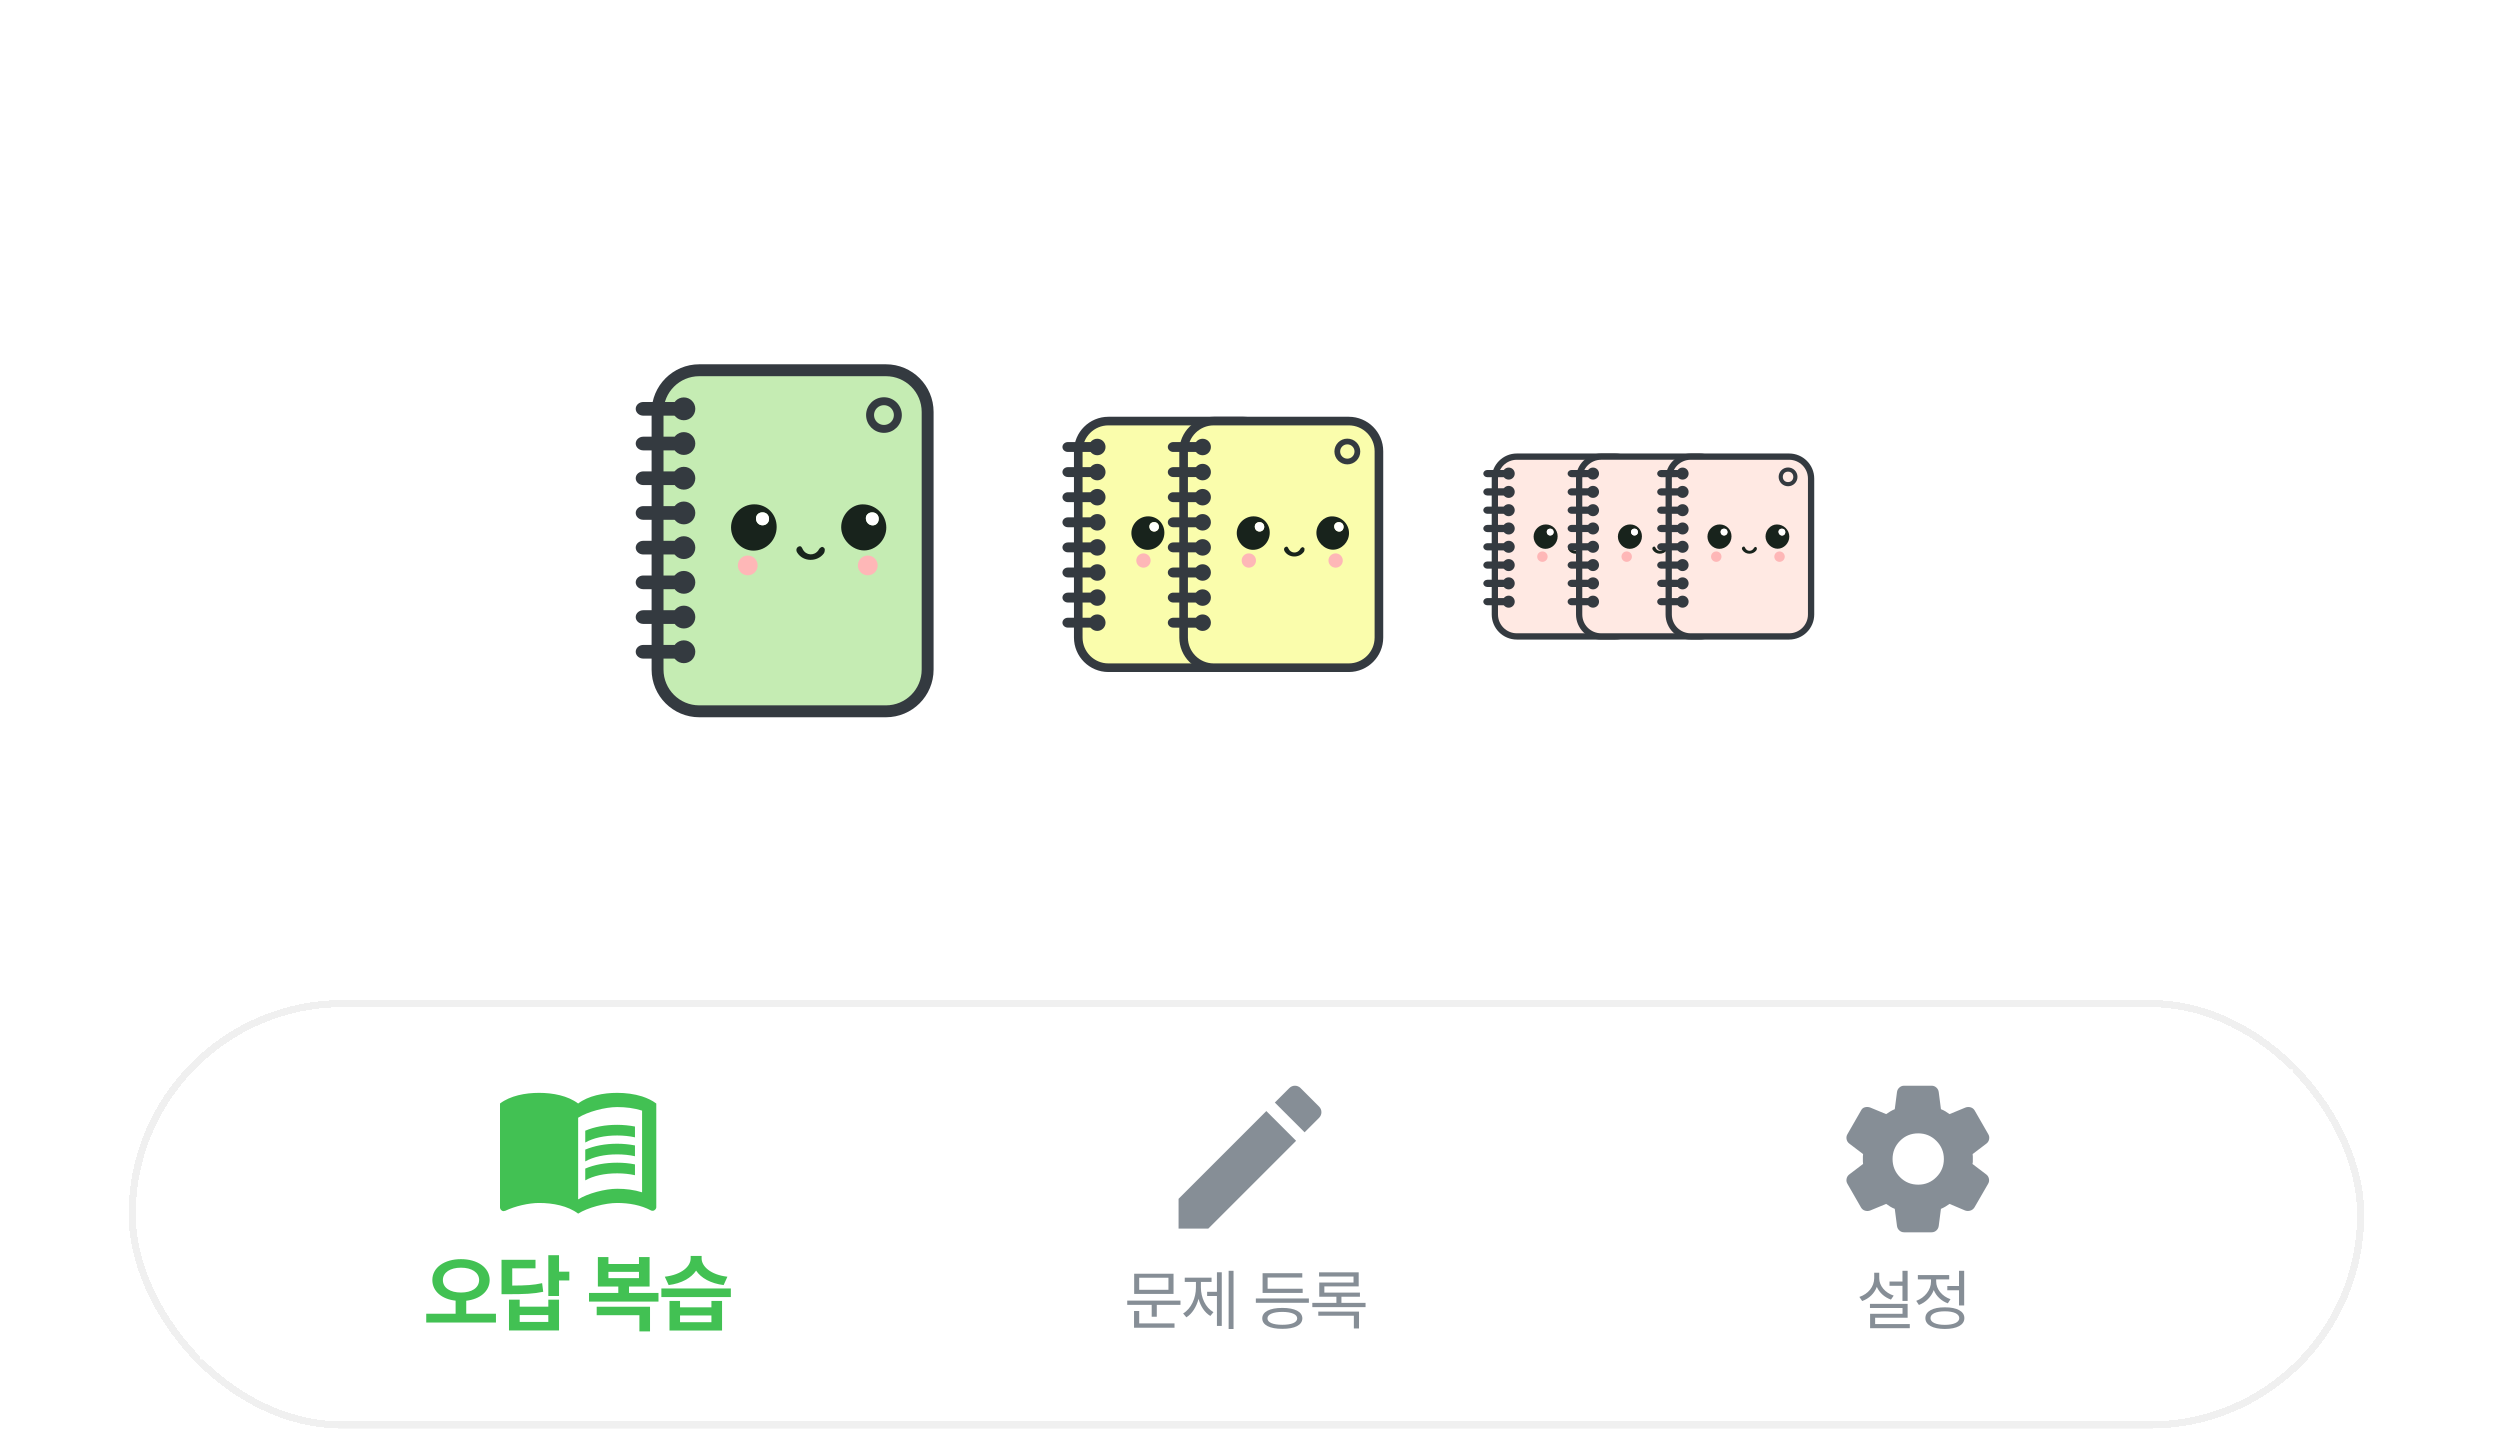 <svg width="350" height="200" viewBox="0 0 350 200" fill="none" xmlns="http://www.w3.org/2000/svg">
<g clip-path="url(#clip0_86_9039)">
<g filter="url(#filter0_d_86_9039)">
<rect x="18" y="140" width="313" height="60" rx="30" fill="white" shape-rendering="crispEdges"/>
<rect x="18.5" y="140.5" width="312" height="59" rx="29.5" stroke="#F0F0F0" shape-rendering="crispEdges"/>
<rect width="293" height="40.629" transform="translate(28 149.686)" fill="white"/>
<path d="M64.536 176.279C66.832 176.279 68.543 177.439 68.555 179.197C68.543 180.803 67.19 181.887 65.274 182.104V183.92H69.434V185.15H59.672V183.92H63.786V182.092C61.876 181.887 60.528 180.797 60.528 179.197C60.528 177.439 62.239 176.279 64.536 176.279ZM64.536 177.475C63.047 177.475 62.004 178.131 62.004 179.197C62.004 180.322 63.047 180.955 64.536 180.955C66.036 180.955 67.067 180.322 67.079 179.197C67.067 178.131 66.036 177.475 64.536 177.475ZM78.264 175.729V178.037H79.706V179.268H78.264V181.436H76.764V175.729H78.264ZM74.971 176.373V177.568H71.714V179.982C73.641 179.971 74.702 179.912 75.897 179.643L76.05 180.85C74.714 181.131 73.483 181.189 71.116 181.189H70.214V176.373H74.971ZM72.757 181.951V182.936H76.764V181.951H78.264V186.264H71.257V181.951H72.757ZM72.757 185.068H76.764V184.107H72.757V185.068ZM92.187 181.014V182.221H82.46V181.014H86.562V180.111H83.702V175.986H85.179V176.959H89.456V175.986H90.945V180.111H88.062V181.014H92.187ZM91.003 182.947V186.393H89.515V184.131H83.538V182.947H91.003ZM85.179 178.939H89.456V178.061H85.179V178.939ZM95.205 182.127V183.029H99.599V182.127H101.087V186.275H93.728V182.127H95.205ZM95.205 185.104H99.599V184.166H95.205V185.104ZM102.318 180.381V181.588H92.591V180.381H102.318ZM98.228 176.197C98.228 177.264 99.459 178.471 101.837 178.74L101.31 179.912C99.47 179.678 98.14 178.916 97.455 177.885C96.769 178.916 95.433 179.678 93.611 179.912L93.072 178.74C95.451 178.459 96.681 177.287 96.693 176.197V175.834H98.228V176.197Z" fill="#42C153"/>
<path d="M165.266 182.082V182.677H161.951V184.344H161.237V182.677H157.812V182.082H165.266ZM164.295 178.319V181.148H158.783V178.319H164.295ZM159.488 178.887V180.572H163.581V178.887H159.488ZM164.432 185.278V185.882H158.765V183.538H159.488V185.278H164.432ZM172.696 177.916V186.056H172.009V177.916H172.696ZM171.048 178.118V185.635H170.37V181.441H168.997V180.855H170.37V178.118H171.048ZM168.127 180.242C168.127 181.652 168.759 183.053 169.885 183.703L169.446 184.234C168.644 183.753 168.077 182.874 167.797 181.835C167.5 182.957 166.909 183.914 166.094 184.426L165.637 183.886C166.772 183.209 167.431 181.725 167.431 180.242V179.473H165.865V178.878H169.62V179.473H168.127V180.242ZM183.244 181.789V182.394H175.819V181.789H183.244ZM182.375 180.425V181.011H176.762V178.246H182.32V178.85H177.467V180.425H182.375ZM179.527 183.108C181.276 183.108 182.32 183.639 182.329 184.573C182.32 185.516 181.276 186.038 179.527 186.038C177.769 186.038 176.716 185.516 176.716 184.573C176.716 183.639 177.769 183.108 179.527 183.108ZM179.527 183.666C178.218 183.675 177.439 184.005 177.448 184.573C177.439 185.15 178.218 185.47 179.527 185.47C180.818 185.47 181.605 185.15 181.605 184.573C181.605 184.005 180.818 183.675 179.527 183.666ZM191.178 182.403V182.998H183.725V182.403H187.095V181.542H184.696V179.555H189.494V178.713H184.668V178.127H190.217V180.095H185.41V180.965H190.391V181.542H187.8V182.403H191.178ZM190.263 183.621V185.983H189.54V184.207H184.559V183.621H190.263Z" fill="#868E96"/>
<path d="M267.068 177.916V182.128H266.345V180.013H264.532V179.418H266.345V177.916H267.068ZM267.068 182.54V184.481H262.518V185.369H267.37V185.946H261.813V183.932H266.354V183.117H261.794V182.54H267.068ZM263.094 178.951C263.085 180.022 263.928 180.993 265.118 181.386L264.733 181.945C263.832 181.624 263.113 180.984 262.756 180.159C262.408 181.089 261.671 181.798 260.705 182.146L260.311 181.57C261.538 181.167 262.38 180.141 262.389 178.951V178.182H263.094V178.951ZM274.984 177.916V182.769H274.261V180.636H272.622V180.04H274.261V177.916H274.984ZM272.283 183.025C273.977 183.025 275.011 183.575 275.011 184.536C275.011 185.498 273.977 186.047 272.283 186.056C270.589 186.047 269.554 185.498 269.554 184.536C269.554 183.575 270.589 183.025 272.283 183.025ZM272.283 183.584C271.038 183.584 270.259 183.941 270.269 184.536C270.259 185.122 271.038 185.479 272.283 185.479C273.528 185.479 274.297 185.122 274.297 184.536C274.297 183.941 273.528 183.584 272.283 183.584ZM271.065 179.409C271.065 180.471 271.88 181.478 273.07 181.89L272.695 182.467C271.779 182.137 271.07 181.455 270.726 180.608C270.369 181.565 269.614 182.33 268.648 182.696L268.272 182.119C269.481 181.679 270.342 180.581 270.342 179.418V179.116H268.501V178.511H272.887V179.116H271.065V179.409Z" fill="#868E96"/>
<path d="M89.891 153.497C88.787 153.149 87.574 153 86.41 153C84.471 153 82.382 153.398 80.94 154.492C79.498 153.398 77.409 153 75.47 153C73.531 153 71.442 153.398 70 154.492V169.062C70 169.311 70.249 169.559 70.497 169.559C70.597 169.559 70.647 169.509 70.746 169.509C72.088 168.863 74.028 168.415 75.47 168.415C77.409 168.415 79.498 168.813 80.94 169.907C82.283 169.062 84.719 168.415 86.41 168.415C88.051 168.415 89.742 168.714 91.134 169.46C91.234 169.509 91.283 169.509 91.383 169.509C91.631 169.509 91.88 169.261 91.88 169.012V154.492C91.283 154.044 90.637 153.746 89.891 153.497ZM89.891 166.924C88.797 166.576 87.603 166.426 86.41 166.426C84.719 166.426 82.283 167.073 80.94 167.918V156.481C82.283 155.636 84.719 154.989 86.41 154.989C87.603 154.989 88.797 155.138 89.891 155.486V166.924Z" fill="#42C153"/>
<path d="M86.41 158.967C87.285 158.967 88.131 159.057 88.896 159.226V157.714C88.111 157.565 87.265 157.476 86.41 157.476C84.719 157.476 83.188 157.764 81.935 158.301V159.952C83.058 159.315 84.62 158.967 86.41 158.967Z" fill="#42C153"/>
<path d="M81.935 160.947V162.598C83.058 161.961 84.62 161.613 86.41 161.613C87.285 161.613 88.131 161.702 88.896 161.871V160.36C88.111 160.211 87.265 160.121 86.41 160.121C84.719 160.121 83.188 160.419 81.935 160.947Z" fill="#42C153"/>
<path d="M86.41 162.776C84.719 162.776 83.188 163.065 81.935 163.602V165.253C83.058 164.616 84.62 164.268 86.41 164.268C87.285 164.268 88.131 164.358 88.896 164.527V163.015C88.111 162.856 87.265 162.776 86.41 162.776Z" fill="#42C153"/>
<path d="M165 167.834V172H169.166L181.453 159.713L177.287 155.547L165 167.834ZM184.675 156.491C185.108 156.058 185.108 155.358 184.675 154.925L182.075 152.325C181.642 151.892 180.942 151.892 180.509 152.325L178.476 154.358L182.642 158.524L184.675 156.491Z" fill="#868E96"/>
<path d="M270.424 172.522H266.576C266.319 172.522 266.097 172.437 265.909 172.266C265.721 172.095 265.61 171.881 265.576 171.625L265.268 169.239C265.045 169.153 264.836 169.051 264.64 168.931C264.443 168.811 264.25 168.683 264.062 168.546L261.83 169.47C261.591 169.555 261.351 169.564 261.112 169.495C260.873 169.427 260.684 169.282 260.548 169.059L258.649 165.75C258.512 165.528 258.47 165.288 258.521 165.032C258.572 164.775 258.701 164.57 258.906 164.416L260.83 162.954C260.813 162.834 260.804 162.719 260.804 162.607V161.914C260.804 161.804 260.813 161.688 260.83 161.569L258.906 160.106C258.701 159.952 258.572 159.747 258.521 159.491C258.47 159.234 258.512 158.995 258.649 158.772L260.548 155.463C260.667 155.224 260.851 155.074 261.099 155.014C261.347 154.954 261.591 154.967 261.83 155.053L264.062 155.976C264.25 155.839 264.447 155.711 264.652 155.591C264.857 155.472 265.062 155.369 265.268 155.284L265.576 152.898C265.61 152.641 265.721 152.428 265.909 152.257C266.097 152.086 266.319 152 266.576 152H270.424C270.681 152 270.903 152.086 271.091 152.257C271.279 152.428 271.39 152.641 271.424 152.898L271.732 155.284C271.955 155.369 272.164 155.472 272.361 155.591C272.558 155.711 272.75 155.839 272.938 155.976L275.17 155.053C275.409 154.967 275.649 154.959 275.888 155.027C276.127 155.095 276.316 155.241 276.452 155.463L278.351 158.772C278.488 158.995 278.53 159.234 278.479 159.491C278.428 159.747 278.299 159.952 278.094 160.106L276.17 161.569C276.187 161.688 276.196 161.804 276.196 161.914V162.607C276.196 162.719 276.179 162.834 276.145 162.954L278.069 164.416C278.274 164.57 278.402 164.775 278.453 165.032C278.505 165.288 278.462 165.528 278.325 165.75L276.427 169.034C276.29 169.256 276.098 169.406 275.85 169.483C275.602 169.56 275.358 169.555 275.118 169.47L272.938 168.546C272.75 168.683 272.553 168.811 272.348 168.931C272.143 169.051 271.937 169.153 271.732 169.239L271.424 171.625C271.39 171.881 271.279 172.095 271.091 172.266C270.903 172.437 270.681 172.522 270.424 172.522ZM268.551 165.853C269.543 165.853 270.39 165.502 271.091 164.801C271.792 164.1 272.143 163.253 272.143 162.261C272.143 161.269 271.792 160.423 271.091 159.722C270.39 159.02 269.543 158.67 268.551 158.67C267.542 158.67 266.691 159.02 265.998 159.722C265.306 160.423 264.96 161.269 264.96 162.261C264.96 163.253 265.306 164.1 265.998 164.801C266.691 165.502 267.542 165.853 268.551 165.853Z" fill="#868E96"/>
</g>
<g filter="url(#filter1_d_86_9039)">
<path d="M150.957 89.258L150.957 63.172C150.957 60.84 152.847 58.95 155.179 58.95L174.078 58.95C176.41 58.95 178.3 60.84 178.3 63.172L178.3 89.258C178.3 91.59 176.41 93.48 174.078 93.48L155.179 93.48C152.847 93.48 150.957 91.59 150.957 89.258Z" fill="#FAFDAC" stroke="#343A40" stroke-width="1.206"/>
<path d="M153.615 86.019C154.256 86.019 154.775 86.536 154.775 87.174C154.775 87.813 154.256 88.33 153.615 88.33C152.974 88.33 152.455 87.813 152.455 87.174C152.455 86.536 152.974 86.019 153.615 86.019Z" fill="#343A40"/>
<path d="M148.743 87.175C148.743 86.792 149.089 86.481 149.516 86.481L152.61 86.481C153.037 86.481 153.383 86.792 153.383 87.175C153.383 87.558 153.037 87.868 152.61 87.868L149.516 87.868C149.089 87.868 148.743 87.558 148.743 87.175Z" fill="#343A40"/>
<path d="M153.615 82.504C154.256 82.504 154.775 83.021 154.775 83.66C154.775 84.298 154.256 84.815 153.615 84.815C152.974 84.815 152.455 84.298 152.455 83.66C152.455 83.021 152.974 82.504 153.615 82.504Z" fill="#343A40"/>
<path d="M148.743 83.661C148.743 83.278 149.089 82.968 149.516 82.968L152.61 82.968C153.037 82.968 153.383 83.278 153.383 83.661C153.383 84.044 153.037 84.355 152.61 84.355L149.516 84.355C149.089 84.355 148.743 84.044 148.743 83.661Z" fill="#343A40"/>
<path d="M153.615 78.993C154.256 78.993 154.775 79.511 154.775 80.149C154.775 80.787 154.256 81.305 153.615 81.305C152.974 81.305 152.455 80.787 152.455 80.149C152.455 79.511 152.974 78.993 153.615 78.993Z" fill="#343A40"/>
<path d="M148.743 80.149C148.743 79.766 149.089 79.456 149.516 79.456L152.61 79.456C153.037 79.456 153.383 79.766 153.383 80.149C153.383 80.532 153.037 80.843 152.61 80.843L149.516 80.843C149.089 80.843 148.743 80.532 148.743 80.149Z" fill="#343A40"/>
<path d="M153.615 75.478C154.256 75.478 154.775 75.996 154.775 76.634C154.775 77.273 154.256 77.79 153.615 77.79C152.974 77.79 152.455 77.273 152.455 76.634C152.455 75.996 152.974 75.478 153.615 75.478Z" fill="#343A40"/>
<path d="M148.743 76.634C148.743 76.251 149.089 75.94 149.516 75.94L152.61 75.94C153.037 75.94 153.383 76.251 153.383 76.634C153.383 77.017 153.037 77.327 152.61 77.327L149.516 77.327C149.089 77.327 148.743 77.017 148.743 76.634Z" fill="#343A40"/>
<path d="M153.615 71.966C154.256 71.966 154.775 72.483 154.775 73.121C154.775 73.76 154.256 74.277 153.615 74.277C152.974 74.277 152.455 73.76 152.455 73.121C152.455 72.483 152.974 71.966 153.615 71.966Z" fill="#343A40"/>
<path d="M148.743 73.122C148.743 72.739 149.089 72.428 149.516 72.428L152.61 72.428C153.037 72.428 153.383 72.739 153.383 73.122C153.383 73.505 153.037 73.815 152.61 73.815L149.516 73.815C149.089 73.815 148.743 73.505 148.743 73.122Z" fill="#343A40"/>
<path d="M153.615 68.451C154.256 68.451 154.775 68.969 154.775 69.607C154.775 70.245 154.256 70.763 153.615 70.763C152.974 70.763 152.455 70.245 152.455 69.607C152.455 68.969 152.974 68.451 153.615 68.451Z" fill="#343A40"/>
<path d="M148.743 69.607C148.743 69.224 149.089 68.914 149.516 68.914L152.61 68.914C153.037 68.914 153.383 69.224 153.383 69.607C153.383 69.99 153.037 70.301 152.61 70.301L149.516 70.301C149.089 70.301 148.743 69.99 148.743 69.607Z" fill="#343A40"/>
<path d="M153.615 64.936C154.256 64.936 154.775 65.453 154.775 66.091C154.775 66.73 154.256 67.247 153.615 67.247C152.974 67.247 152.455 66.73 152.455 66.091C152.455 65.453 152.974 64.936 153.615 64.936Z" fill="#343A40"/>
<path d="M148.743 66.092C148.743 65.709 149.089 65.398 149.516 65.398L152.61 65.398C153.037 65.398 153.383 65.709 153.383 66.092C153.383 66.475 153.037 66.785 152.61 66.785L149.516 66.785C149.089 66.785 148.743 66.475 148.743 66.092Z" fill="#343A40"/>
<path d="M153.615 61.424C154.256 61.424 154.775 61.941 154.775 62.58C154.775 63.218 154.256 63.735 153.615 63.735C152.974 63.735 152.455 63.218 152.455 62.58C152.455 61.941 152.974 61.424 153.615 61.424Z" fill="#343A40"/>
<path d="M148.743 62.581C148.743 62.198 149.089 61.888 149.516 61.888L152.61 61.888C153.037 61.888 153.383 62.198 153.383 62.581C153.383 62.964 153.037 63.274 152.61 63.274L149.516 63.274C149.089 63.274 148.743 62.964 148.743 62.581Z" fill="#343A40"/>
<path d="M160.736 72.288C159.466 72.292 158.396 73.359 158.393 74.625C158.391 75.884 159.437 76.972 160.656 76.978C161.946 76.985 163.008 75.906 163.013 74.585C163.017 73.284 162.027 72.284 160.736 72.288ZM161.569 73.102C161.956 73.096 162.232 73.364 162.241 73.753C162.249 74.111 161.972 74.398 161.604 74.412C161.222 74.425 160.926 74.132 160.919 73.735C160.913 73.369 161.183 73.106 161.569 73.101V73.102Z" fill="#18231C"/>
<path d="M169.543 74.612C169.549 75.84 170.655 76.958 171.865 76.958C173.068 76.958 174.118 75.873 174.112 74.636C174.106 73.333 173.039 72.288 171.719 72.291C170.553 72.293 169.538 73.376 169.543 74.612ZM172.677 73.105C173.07 73.102 173.347 73.373 173.345 73.758C173.344 74.134 173.095 74.411 172.752 74.42C172.364 74.43 172.052 74.121 172.041 73.717C172.031 73.368 172.303 73.107 172.677 73.105Z" fill="#18231C"/>
<path d="M167.781 77.267C167.866 77.154 167.894 76.969 167.881 76.823C167.874 76.738 167.744 76.623 167.65 76.599C167.574 76.58 167.457 76.664 167.38 76.728C167.314 76.783 167.282 76.877 167.229 76.95C166.807 77.532 165.987 77.474 165.653 76.838C165.561 76.662 165.497 76.437 165.22 76.571C165.011 76.671 164.941 76.932 165.087 77.168C165.684 78.14 167.124 78.144 167.781 77.267Z" fill="#18231C"/>
<path d="M161.569 73.102C161.183 73.107 160.913 73.369 160.919 73.735C160.925 74.132 161.222 74.426 161.604 74.412C161.972 74.399 162.249 74.111 162.241 73.753C162.232 73.364 161.956 73.097 161.569 73.102V73.102Z" fill="white"/>
<path d="M172.678 73.103C172.303 73.106 172.031 73.367 172.041 73.716C172.052 74.119 172.364 74.428 172.752 74.419C173.095 74.41 173.344 74.132 173.346 73.757C173.347 73.372 173.07 73.101 172.678 73.103Z" fill="white"/>
<path d="M172.236 79.475C171.682 79.475 171.232 79.027 171.232 78.474C171.232 77.92 171.682 77.472 172.236 77.472C172.79 77.472 173.239 77.92 173.239 78.474C173.239 79.027 172.79 79.475 172.236 79.475Z" fill="#FEB7B7"/>
<path d="M160.084 79.475C159.53 79.475 159.081 79.027 159.081 78.474C159.081 77.92 159.53 77.472 160.084 77.472C160.639 77.472 161.088 77.92 161.088 78.474C161.088 79.027 160.639 79.475 160.084 79.475Z" fill="#FEB7B7"/>
<path d="M173.875 61.572C174.784 61.572 175.52 62.306 175.52 63.211C175.52 64.115 174.784 64.849 173.875 64.849C172.966 64.849 172.23 64.115 172.23 63.211C172.23 62.306 172.966 61.572 173.875 61.572Z" fill="#343A40" stroke="#343A40" stroke-width="0.329"/>
<ellipse cx="173.874" cy="63.21" rx="1.002" ry="1.005" transform="rotate(-90 173.874 63.21)" fill="#FAFDAC"/>
</g>
<g filter="url(#filter2_d_86_9039)">
<path d="M165.706 89.258L165.706 63.172C165.706 60.84 167.596 58.95 169.928 58.95L188.827 58.95C191.159 58.95 193.049 60.84 193.049 63.172L193.049 89.258C193.049 91.59 191.159 93.48 188.827 93.48L169.928 93.48C167.596 93.48 165.706 91.59 165.706 89.258Z" fill="#FAFDAC" stroke="#343A40" stroke-width="1.206"/>
<path d="M168.367 86.019C169.008 86.019 169.527 86.537 169.527 87.175C169.527 87.814 169.008 88.331 168.367 88.331C167.726 88.331 167.207 87.814 167.207 87.175C167.207 86.537 167.726 86.019 168.367 86.019Z" fill="#343A40"/>
<path d="M163.495 87.176C163.495 86.793 163.841 86.482 164.268 86.482L167.362 86.482C167.789 86.482 168.135 86.793 168.135 87.176C168.135 87.559 167.789 87.869 167.362 87.869L164.268 87.869C163.841 87.869 163.495 87.559 163.495 87.176Z" fill="#343A40"/>
<path d="M168.367 82.507C169.008 82.507 169.527 83.024 169.527 83.663C169.527 84.301 169.008 84.818 168.367 84.818C167.726 84.818 167.207 84.301 167.207 83.663C167.207 83.024 167.726 82.507 168.367 82.507Z" fill="#343A40"/>
<path d="M163.495 83.663C163.495 83.28 163.841 82.969 164.268 82.969L167.362 82.969C167.789 82.969 168.135 83.28 168.135 83.663C168.135 84.046 167.789 84.356 167.362 84.356L164.268 84.356C163.841 84.356 163.495 84.046 163.495 83.663Z" fill="#343A40"/>
<path d="M168.367 78.993C169.008 78.993 169.527 79.511 169.527 80.149C169.527 80.787 169.008 81.305 168.367 81.305C167.726 81.305 167.207 80.787 167.207 80.149C167.207 79.511 167.726 78.993 168.367 78.993Z" fill="#343A40"/>
<path d="M163.495 80.149C163.495 79.766 163.841 79.456 164.268 79.456L167.362 79.456C167.789 79.456 168.135 79.766 168.135 80.149C168.135 80.532 167.789 80.843 167.362 80.843L164.268 80.843C163.841 80.843 163.495 80.532 163.495 80.149Z" fill="#343A40"/>
<path d="M168.367 75.479C169.008 75.479 169.527 75.997 169.527 76.635C169.527 77.273 169.008 77.791 168.367 77.791C167.726 77.791 167.207 77.273 167.207 76.635C167.207 75.997 167.726 75.479 168.367 75.479Z" fill="#343A40"/>
<path d="M163.495 76.634C163.495 76.251 163.841 75.94 164.268 75.94L167.362 75.94C167.789 75.94 168.135 76.251 168.135 76.634C168.135 77.017 167.789 77.327 167.362 77.327L164.268 77.327C163.841 77.327 163.495 77.017 163.495 76.634Z" fill="#343A40"/>
<path d="M168.367 71.966C169.008 71.966 169.527 72.483 169.527 73.121C169.527 73.76 169.008 74.277 168.367 74.277C167.726 74.277 167.207 73.76 167.207 73.121C167.207 72.483 167.726 71.966 168.367 71.966Z" fill="#343A40"/>
<path d="M163.495 73.122C163.495 72.739 163.841 72.428 164.268 72.428L167.362 72.428C167.789 72.428 168.135 72.739 168.135 73.122C168.135 73.505 167.789 73.815 167.362 73.815L164.268 73.815C163.841 73.815 163.495 73.505 163.495 73.122Z" fill="#343A40"/>
<path d="M168.367 68.451C169.008 68.451 169.527 68.969 169.527 69.607C169.527 70.245 169.008 70.763 168.367 70.763C167.726 70.763 167.207 70.245 167.207 69.607C167.207 68.969 167.726 68.451 168.367 68.451Z" fill="#343A40"/>
<path d="M163.495 69.607C163.495 69.224 163.841 68.914 164.268 68.914L167.362 68.914C167.789 68.914 168.135 69.224 168.135 69.607C168.135 69.99 167.789 70.301 167.362 70.301L164.268 70.301C163.841 70.301 163.495 69.99 163.495 69.607Z" fill="#343A40"/>
<path d="M168.367 64.936C169.008 64.936 169.527 65.454 169.527 66.092C169.527 66.731 169.008 67.248 168.367 67.248C167.726 67.248 167.207 66.731 167.207 66.092C167.207 65.454 167.726 64.936 168.367 64.936Z" fill="#343A40"/>
<path d="M163.495 66.093C163.495 65.71 163.841 65.399 164.268 65.399L167.362 65.399C167.789 65.399 168.135 65.71 168.135 66.093C168.135 66.476 167.789 66.786 167.362 66.786L164.268 66.786C163.841 66.786 163.495 66.476 163.495 66.093Z" fill="#343A40"/>
<path d="M168.367 61.425C169.008 61.425 169.527 61.942 169.527 62.581C169.527 63.219 169.008 63.736 168.367 63.736C167.726 63.736 167.207 63.219 167.207 62.581C167.207 61.942 167.726 61.425 168.367 61.425Z" fill="#343A40"/>
<path d="M163.495 62.582C163.495 62.199 163.841 61.888 164.268 61.888L167.362 61.888C167.789 61.888 168.135 62.199 168.135 62.582C168.135 62.965 167.789 63.275 167.362 63.275L164.268 63.275C163.841 63.275 163.495 62.965 163.495 62.582Z" fill="#343A40"/>
<path d="M175.488 72.288C174.218 72.292 173.148 73.359 173.145 74.625C173.143 75.884 174.188 76.972 175.408 76.978C176.698 76.985 177.76 75.906 177.765 74.585C177.769 73.284 176.779 72.284 175.488 72.288ZM176.321 73.102C176.708 73.096 176.984 73.364 176.993 73.753C177.001 74.111 176.724 74.398 176.356 74.412C175.974 74.425 175.678 74.132 175.671 73.735C175.665 73.369 175.935 73.106 176.321 73.101V73.102Z" fill="#18231C"/>
<path d="M184.295 74.612C184.301 75.84 185.407 76.958 186.617 76.958C187.82 76.958 188.87 75.873 188.864 74.636C188.858 73.333 187.791 72.288 186.471 72.291C185.305 72.293 184.29 73.376 184.295 74.612ZM187.429 73.105C187.822 73.102 188.099 73.373 188.097 73.758C188.096 74.134 187.847 74.411 187.504 74.42C187.116 74.43 186.804 74.121 186.793 73.717C186.783 73.368 187.055 73.107 187.429 73.105Z" fill="#18231C"/>
<path d="M182.533 77.267C182.618 77.154 182.645 76.969 182.633 76.823C182.626 76.738 182.496 76.623 182.402 76.599C182.326 76.58 182.209 76.664 182.132 76.728C182.066 76.783 182.033 76.877 181.98 76.95C181.559 77.532 180.739 77.474 180.405 76.838C180.313 76.662 180.249 76.437 179.972 76.571C179.763 76.671 179.693 76.932 179.839 77.168C180.436 78.14 181.876 78.144 182.533 77.267Z" fill="#18231C"/>
<path d="M176.321 73.102C175.935 73.107 175.665 73.369 175.671 73.735C175.677 74.132 175.974 74.426 176.356 74.412C176.724 74.399 177.001 74.111 176.993 73.753C176.984 73.364 176.708 73.097 176.321 73.102V73.102Z" fill="white"/>
<path d="M187.43 73.103C187.055 73.106 186.783 73.367 186.793 73.716C186.804 74.119 187.116 74.428 187.504 74.419C187.847 74.41 188.096 74.132 188.098 73.757C188.099 73.372 187.822 73.101 187.43 73.103Z" fill="white"/>
<path d="M186.988 79.475C186.433 79.475 185.984 79.027 185.984 78.474C185.984 77.92 186.433 77.472 186.988 77.472C187.542 77.472 187.991 77.92 187.991 78.474C187.991 79.027 187.542 79.475 186.988 79.475Z" fill="#FEB7B7"/>
<path d="M174.836 79.475C174.282 79.475 173.833 79.027 173.833 78.474C173.833 77.92 174.282 77.472 174.836 77.472C175.391 77.472 175.84 77.92 175.84 78.474C175.84 79.027 175.391 79.475 174.836 79.475Z" fill="#FEB7B7"/>
<path d="M188.627 61.573C189.536 61.573 190.272 62.307 190.272 63.212C190.272 64.116 189.536 64.85 188.627 64.85C187.718 64.85 186.982 64.116 186.982 63.212C186.982 62.307 187.718 61.573 188.627 61.573Z" fill="#343A40" stroke="#343A40" stroke-width="0.329"/>
<ellipse cx="188.626" cy="63.211" rx="1.002" ry="1.005" transform="rotate(-90 188.626 63.211)" fill="#FAFDAC"/>
</g>
<g filter="url(#filter3_d_86_9039)">
<path d="M92.058 93.744L92.058 57.673C92.058 54.448 94.672 51.834 97.896 51.834L124.031 51.834C127.255 51.834 129.869 54.448 129.869 57.673L129.869 93.744C129.869 96.969 127.255 99.583 124.031 99.583L97.896 99.583C94.672 99.583 92.058 96.969 92.058 93.744Z" fill="#C5ECB3" stroke="#343A40" stroke-width="1.668"/>
<path d="M95.738 89.648C96.624 89.648 97.342 90.364 97.342 91.246C97.342 92.129 96.624 92.845 95.738 92.845C94.852 92.845 94.134 92.129 94.134 91.246C94.134 90.364 94.852 89.648 95.738 89.648Z" fill="#343A40"/>
<path d="M89 91.247C89 90.718 89.479 90.288 90.069 90.288L94.347 90.288C94.937 90.288 95.416 90.718 95.416 91.247C95.416 91.777 94.937 92.206 94.347 92.206L90.069 92.206C89.479 92.206 89 91.777 89 91.247Z" fill="#343A40"/>
<path d="M95.738 84.792C96.624 84.792 97.342 85.507 97.342 86.39C97.342 87.273 96.624 87.988 95.738 87.988C94.852 87.988 94.134 87.273 94.134 86.39C94.134 85.507 94.852 84.792 95.738 84.792Z" fill="#343A40"/>
<path d="M89 86.39C89 85.86 89.479 85.431 90.069 85.431L94.347 85.431C94.937 85.431 95.416 85.86 95.416 86.39C95.416 86.919 94.937 87.349 94.347 87.349L90.069 87.349C89.479 87.349 89 86.919 89 86.39Z" fill="#343A40"/>
<path d="M95.738 79.93C96.624 79.93 97.342 80.646 97.342 81.529C97.342 82.411 96.624 83.127 95.738 83.127C94.852 83.127 94.134 82.411 94.134 81.529C94.134 80.646 94.852 79.93 95.738 79.93Z" fill="#343A40"/>
<path d="M89 81.529C89 81 89.479 80.57 90.069 80.57L94.347 80.57C94.937 80.57 95.416 81 95.416 81.529C95.416 82.059 94.937 82.488 94.347 82.488L90.069 82.488C89.479 82.488 89 82.059 89 81.529Z" fill="#343A40"/>
<path d="M95.738 75.071C96.624 75.071 97.342 75.787 97.342 76.669C97.342 77.552 96.624 78.268 95.738 78.268C94.852 78.268 94.134 77.552 94.134 76.669C94.134 75.787 94.852 75.071 95.738 75.071Z" fill="#343A40"/>
<path d="M89 76.67C89 76.14 89.479 75.711 90.069 75.711L94.347 75.711C94.937 75.711 95.416 76.14 95.416 76.67C95.416 77.2 94.937 77.629 94.347 77.629L90.069 77.629C89.479 77.629 89 77.2 89 76.67Z" fill="#343A40"/>
<path d="M95.738 70.215C96.624 70.215 97.342 70.93 97.342 71.813C97.342 72.696 96.624 73.411 95.738 73.411C94.852 73.411 94.134 72.696 94.134 71.813C94.134 70.93 94.852 70.215 95.738 70.215Z" fill="#343A40"/>
<path d="M89 71.814C89 71.284 89.479 70.855 90.069 70.855L94.347 70.855C94.937 70.855 95.416 71.284 95.416 71.814C95.416 72.343 94.937 72.772 94.347 72.772L90.069 72.772C89.479 72.772 89 72.343 89 71.814Z" fill="#343A40"/>
<path d="M95.738 65.354C96.624 65.354 97.342 66.07 97.342 66.953C97.342 67.835 96.624 68.551 95.738 68.551C94.852 68.551 94.134 67.835 94.134 66.953C94.134 66.07 94.852 65.354 95.738 65.354Z" fill="#343A40"/>
<path d="M89 66.953C89 66.424 89.479 65.994 90.069 65.994L94.347 65.994C94.937 65.994 95.416 66.424 95.416 66.953C95.416 67.483 94.937 67.912 94.347 67.912L90.069 67.912C89.479 67.912 89 67.483 89 66.953Z" fill="#343A40"/>
<path d="M95.738 60.496C96.624 60.496 97.342 61.211 97.342 62.094C97.342 62.977 96.624 63.692 95.738 63.692C94.852 63.692 94.134 62.977 94.134 62.094C94.134 61.211 94.852 60.496 95.738 60.496Z" fill="#343A40"/>
<path d="M89 62.094C89 61.564 89.479 61.135 90.069 61.135L94.347 61.135C94.937 61.135 95.416 61.564 95.416 62.094C95.416 62.623 94.937 63.053 94.347 63.053L90.069 63.053C89.479 63.053 89 62.623 89 62.094Z" fill="#343A40"/>
<path d="M95.738 55.638C96.624 55.638 97.342 56.354 97.342 57.237C97.342 58.119 96.624 58.835 95.738 58.835C94.852 58.835 94.134 58.119 94.134 57.237C94.134 56.354 94.852 55.638 95.738 55.638Z" fill="#343A40"/>
<path d="M89 57.236C89 56.707 89.479 56.277 90.069 56.277L94.347 56.277C94.937 56.277 95.416 56.707 95.416 57.236C95.416 57.766 94.937 58.195 94.347 58.195L90.069 58.195C89.479 58.195 89 57.766 89 57.236Z" fill="#343A40"/>
<path d="M105.586 70.605C103.829 70.609 102.349 72.085 102.345 73.836C102.342 75.577 103.788 77.082 105.474 77.09C107.258 77.099 108.727 75.607 108.733 73.781C108.74 71.982 107.37 70.6 105.586 70.605ZM106.737 71.73C107.272 71.722 107.654 72.092 107.666 72.63C107.678 73.126 107.294 73.522 106.786 73.541C106.258 73.56 105.848 73.154 105.839 72.605C105.831 72.1 106.203 71.736 106.737 71.729V71.73Z" fill="#18231C"/>
<path d="M117.765 73.818C117.773 75.516 119.302 77.062 120.975 77.063C122.639 77.063 124.091 75.562 124.083 73.852C124.074 72.05 122.599 70.605 120.774 70.609C119.161 70.613 117.758 72.11 117.765 73.818ZM122.099 71.734C122.641 71.731 123.024 72.105 123.023 72.638C123.021 73.157 122.676 73.541 122.202 73.553C121.666 73.567 121.234 73.14 121.218 72.581C121.205 72.099 121.581 71.738 122.099 71.734Z" fill="#18231C"/>
<path d="M115.327 77.491C115.445 77.334 115.483 77.079 115.466 76.877C115.456 76.759 115.277 76.6 115.147 76.567C115.042 76.54 114.88 76.656 114.774 76.746C114.682 76.821 114.637 76.951 114.564 77.052C113.981 77.857 112.847 77.777 112.385 76.897C112.258 76.654 112.169 76.343 111.786 76.528C111.498 76.666 111.401 77.027 111.602 77.354C112.428 78.698 114.418 78.703 115.327 77.491Z" fill="#18231C"/>
<path d="M106.737 71.731C106.203 71.738 105.831 72.1 105.839 72.607C105.848 73.156 106.258 73.562 106.786 73.543C107.294 73.524 107.678 73.127 107.667 72.632C107.654 72.094 107.273 71.724 106.737 71.731V71.731Z" fill="white"/>
<path d="M122.099 71.733C121.581 71.737 121.205 72.098 121.218 72.58C121.233 73.138 121.666 73.565 122.202 73.552C122.676 73.54 123.021 73.155 123.022 72.636C123.024 72.104 122.642 71.73 122.099 71.733Z" fill="white"/>
<path d="M121.487 80.544C120.721 80.544 120.1 79.924 120.1 79.159C120.1 78.394 120.721 77.773 121.487 77.773C122.254 77.773 122.875 78.394 122.875 79.159C122.875 79.924 122.254 80.544 121.487 80.544Z" fill="#FEB7B7"/>
<path d="M104.685 80.544C103.918 80.544 103.297 79.924 103.297 79.159C103.297 78.394 103.918 77.773 104.685 77.773C105.451 77.773 106.072 78.394 106.072 79.159C106.072 79.924 105.451 80.544 104.685 80.544Z" fill="#FEB7B7"/>
<path d="M123.755 55.842C125.012 55.842 126.03 56.858 126.03 58.108C126.03 59.359 125.012 60.374 123.755 60.374C122.498 60.374 121.48 59.359 121.48 58.108C121.48 56.858 122.498 55.842 123.755 55.842Z" fill="#343A40" stroke="#343A40" stroke-width="0.455"/>
<ellipse cx="123.754" cy="58.109" rx="1.385" ry="1.39" transform="rotate(-90 123.754 58.109)" fill="#C5ECB3"/>
</g>
<g filter="url(#filter4_d_86_9039)">
<path d="M209.28 86.022L209.28 67.006C209.28 65.306 210.658 63.928 212.358 63.928L226.135 63.928C227.835 63.928 229.214 65.306 229.214 67.006L229.214 86.022C229.214 87.722 227.835 89.1 226.135 89.1L212.358 89.1C210.658 89.1 209.28 87.722 209.28 86.022Z" fill="#FFE9E3" stroke="#343A40" stroke-width="0.879"/>
<path d="M211.217 83.392C211.684 83.392 212.062 83.769 212.062 84.235C212.062 84.7 211.684 85.077 211.217 85.077C210.75 85.077 210.371 84.7 210.371 84.235C210.371 83.769 210.75 83.392 211.217 83.392Z" fill="#343A40"/>
<path d="M207.666 84.234C207.666 83.954 207.918 83.728 208.23 83.728L210.485 83.728C210.796 83.728 211.048 83.954 211.048 84.234C211.048 84.513 210.796 84.739 210.485 84.739L208.23 84.739C207.918 84.739 207.666 84.513 207.666 84.234Z" fill="#343A40"/>
<path d="M211.218 80.829C211.685 80.829 212.063 81.207 212.063 81.672C212.063 82.137 211.685 82.515 211.218 82.515C210.751 82.515 210.372 82.137 210.372 81.672C210.372 81.207 210.751 80.829 211.218 80.829Z" fill="#343A40"/>
<path d="M207.666 81.672C207.666 81.393 207.918 81.167 208.23 81.167L210.485 81.167C210.796 81.167 211.048 81.393 211.048 81.672C211.048 81.951 210.796 82.178 210.485 82.178L208.23 82.178C207.918 82.178 207.666 81.951 207.666 81.672Z" fill="#343A40"/>
<path d="M211.217 78.269C211.684 78.269 212.062 78.646 212.062 79.112C212.062 79.577 211.684 79.954 211.217 79.954C210.75 79.954 210.371 79.577 210.371 79.112C210.371 78.646 210.75 78.269 211.217 78.269Z" fill="#343A40"/>
<path d="M207.666 79.113C207.666 78.833 207.918 78.607 208.23 78.607L210.485 78.607C210.796 78.607 211.048 78.833 211.048 79.113C211.048 79.392 210.796 79.618 210.485 79.618L208.23 79.618C207.918 79.618 207.666 79.392 207.666 79.113Z" fill="#343A40"/>
<path d="M211.217 75.708C211.684 75.708 212.062 76.086 212.062 76.551C212.062 77.016 211.684 77.394 211.217 77.394C210.75 77.394 210.371 77.016 210.371 76.551C210.371 76.086 210.75 75.708 211.217 75.708Z" fill="#343A40"/>
<path d="M207.666 76.551C207.666 76.272 207.918 76.046 208.23 76.046L210.485 76.046C210.796 76.046 211.048 76.272 211.048 76.551C211.048 76.83 210.796 77.057 210.485 77.057L208.23 77.057C207.918 77.057 207.666 76.83 207.666 76.551Z" fill="#343A40"/>
<path d="M211.218 73.145C211.685 73.145 212.063 73.522 212.063 73.987C212.063 74.453 211.685 74.83 211.218 74.83C210.751 74.83 210.372 74.453 210.372 73.987C210.372 73.522 210.751 73.145 211.218 73.145Z" fill="#343A40"/>
<path d="M207.666 73.989C207.666 73.709 207.918 73.483 208.23 73.483L210.485 73.483C210.796 73.483 211.048 73.709 211.048 73.989C211.048 74.268 210.796 74.494 210.485 74.494L208.23 74.494C207.918 74.494 207.666 74.268 207.666 73.989Z" fill="#343A40"/>
<path d="M211.217 70.583C211.684 70.583 212.062 70.961 212.062 71.426C212.062 71.891 211.684 72.269 211.217 72.269C210.75 72.269 210.371 71.891 210.371 71.426C210.371 70.961 210.75 70.583 211.217 70.583Z" fill="#343A40"/>
<path d="M207.666 71.427C207.666 71.148 207.918 70.921 208.23 70.921L210.485 70.921C210.796 70.921 211.048 71.148 211.048 71.427C211.048 71.706 210.796 71.933 210.485 71.933L208.23 71.933C207.918 71.933 207.666 71.706 207.666 71.427Z" fill="#343A40"/>
<path d="M211.217 68.023C211.684 68.023 212.062 68.4 212.062 68.865C212.062 69.331 211.684 69.708 211.217 69.708C210.75 69.708 210.371 69.331 210.371 68.865C210.371 68.4 210.75 68.023 211.217 68.023Z" fill="#343A40"/>
<path d="M207.666 68.865C207.666 68.585 207.918 68.359 208.23 68.359L210.485 68.359C210.796 68.359 211.048 68.585 211.048 68.865C211.048 69.144 210.796 69.37 210.485 69.37L208.23 69.37C207.918 69.37 207.666 69.144 207.666 68.865Z" fill="#343A40"/>
<path d="M211.218 65.46C211.685 65.46 212.063 65.838 212.063 66.303C212.063 66.768 211.685 67.145 211.218 67.145C210.751 67.145 210.372 66.768 210.372 66.303C210.372 65.838 210.751 65.46 211.218 65.46Z" fill="#343A40"/>
<path d="M207.666 66.303C207.666 66.024 207.918 65.797 208.23 65.797L210.485 65.797C210.796 65.797 211.048 66.024 211.048 66.303C211.048 66.582 210.796 66.809 210.485 66.809L208.23 66.809C207.918 66.809 207.666 66.582 207.666 66.303Z" fill="#343A40"/>
<path d="M216.411 73.421C215.485 73.424 214.704 74.202 214.703 75.124C214.701 76.043 215.463 76.836 216.352 76.84C217.293 76.845 218.067 76.058 218.07 75.096C218.074 74.147 217.351 73.418 216.411 73.421ZM217.018 74.014C217.3 74.01 217.501 74.205 217.508 74.489C217.514 74.75 217.311 74.959 217.044 74.969C216.765 74.979 216.549 74.765 216.544 74.476C216.54 74.209 216.736 74.018 217.018 74.014V74.014Z" fill="#18231C"/>
<path d="M222.831 75.115C222.835 76.01 223.642 76.825 224.524 76.825C225.401 76.825 226.166 76.034 226.162 75.132C226.157 74.183 225.38 73.421 224.417 73.423C223.567 73.425 222.827 74.214 222.831 75.115ZM225.116 74.016C225.402 74.014 225.604 74.212 225.603 74.492C225.602 74.766 225.42 74.969 225.171 74.975C224.888 74.982 224.66 74.757 224.652 74.462C224.645 74.208 224.843 74.018 225.116 74.016Z" fill="#18231C"/>
<path d="M221.546 77.051C221.608 76.968 221.628 76.834 221.619 76.727C221.614 76.665 221.519 76.581 221.451 76.564C221.395 76.55 221.31 76.611 221.254 76.658C221.206 76.698 221.182 76.766 221.143 76.819C220.836 77.244 220.238 77.202 219.995 76.738C219.928 76.61 219.881 76.446 219.679 76.543C219.527 76.616 219.476 76.807 219.582 76.979C220.017 77.687 221.067 77.69 221.546 77.051Z" fill="#18231C"/>
<path d="M217.018 74.014C216.736 74.018 216.54 74.209 216.544 74.476C216.549 74.765 216.765 74.979 217.044 74.969C217.311 74.959 217.514 74.75 217.508 74.489C217.501 74.205 217.3 74.01 217.018 74.014V74.014Z" fill="white"/>
<path d="M225.116 74.015C224.842 74.016 224.644 74.207 224.651 74.461C224.659 74.755 224.887 74.981 225.17 74.973C225.42 74.967 225.602 74.764 225.603 74.491C225.603 74.21 225.402 74.013 225.116 74.015Z" fill="white"/>
<path d="M224.794 78.661C224.39 78.661 224.062 78.334 224.062 77.931C224.062 77.527 224.39 77.2 224.794 77.2C225.198 77.2 225.525 77.527 225.525 77.931C225.525 78.334 225.198 78.661 224.794 78.661Z" fill="#FEB7B7"/>
<path d="M215.936 78.661C215.532 78.661 215.205 78.334 215.205 77.931C215.205 77.527 215.532 77.2 215.936 77.2C216.34 77.2 216.668 77.527 216.668 77.931C216.668 78.334 216.34 78.661 215.936 78.661Z" fill="#FEB7B7"/>
<path d="M225.988 65.567C226.651 65.567 227.187 66.102 227.187 66.762C227.187 67.421 226.651 67.956 225.988 67.956C225.325 67.956 224.789 67.421 224.789 66.762C224.789 66.102 225.325 65.567 225.988 65.567Z" fill="#343A40" stroke="#343A40" stroke-width="0.24"/>
<ellipse cx="225.988" cy="66.762" rx="0.73" ry="0.733" transform="rotate(-90 225.988 66.762)" fill="#FFE9E3"/>
</g>
<g filter="url(#filter5_d_86_9039)">
<path d="M221.08 86.021L221.08 67.005C221.08 65.305 222.458 63.927 224.158 63.927L237.936 63.927C239.636 63.927 241.014 65.305 241.014 67.005L241.014 86.021C241.014 87.721 239.636 89.099 237.936 89.099L224.158 89.099C222.458 89.099 221.08 87.721 221.08 86.021Z" fill="#FFE9E3" stroke="#343A40" stroke-width="0.879"/>
<path d="M223.02 83.39C223.487 83.39 223.866 83.767 223.866 84.233C223.866 84.698 223.487 85.075 223.02 85.075C222.553 85.075 222.175 84.698 222.175 84.233C222.175 83.767 222.553 83.39 223.02 83.39Z" fill="#343A40"/>
<path d="M219.469 84.233C219.469 83.954 219.721 83.727 220.032 83.727L222.287 83.727C222.599 83.727 222.851 83.954 222.851 84.233C222.851 84.512 222.599 84.738 222.287 84.738L220.032 84.738C219.721 84.738 219.469 84.512 219.469 84.233Z" fill="#343A40"/>
<path d="M223.02 80.829C223.487 80.829 223.866 81.206 223.866 81.671C223.866 82.136 223.487 82.514 223.02 82.514C222.553 82.514 222.175 82.136 222.175 81.671C222.175 81.206 222.553 80.829 223.02 80.829Z" fill="#343A40"/>
<path d="M219.469 81.671C219.469 81.392 219.721 81.166 220.032 81.166L222.287 81.166C222.599 81.166 222.851 81.392 222.851 81.671C222.851 81.95 222.599 82.177 222.287 82.177L220.032 82.177C219.721 82.177 219.469 81.95 219.469 81.671Z" fill="#343A40"/>
<path d="M223.019 78.268C223.486 78.268 223.865 78.645 223.865 79.111C223.865 79.576 223.486 79.953 223.019 79.953C222.552 79.953 222.174 79.576 222.174 79.111C222.174 78.645 222.552 78.268 223.019 78.268Z" fill="#343A40"/>
<path d="M219.469 79.111C219.469 78.831 219.721 78.605 220.032 78.605L222.287 78.605C222.599 78.605 222.851 78.831 222.851 79.111C222.851 79.39 222.599 79.616 222.287 79.616L220.032 79.616C219.721 79.616 219.469 79.39 219.469 79.111Z" fill="#343A40"/>
<path d="M223.019 75.707C223.486 75.707 223.865 76.085 223.865 76.55C223.865 77.015 223.486 77.393 223.019 77.393C222.552 77.393 222.174 77.015 222.174 76.55C222.174 76.085 222.552 75.707 223.019 75.707Z" fill="#343A40"/>
<path d="M219.469 76.55C219.469 76.271 219.721 76.044 220.032 76.044L222.287 76.044C222.599 76.044 222.851 76.271 222.851 76.55C222.851 76.829 222.599 77.056 222.287 77.056L220.032 77.056C219.721 77.056 219.469 76.829 219.469 76.55Z" fill="#343A40"/>
<path d="M223.02 73.143C223.487 73.143 223.866 73.52 223.866 73.986C223.866 74.451 223.487 74.828 223.02 74.828C222.553 74.828 222.175 74.451 222.175 73.986C222.175 73.52 222.553 73.143 223.02 73.143Z" fill="#343A40"/>
<path d="M219.469 73.987C219.469 73.707 219.721 73.481 220.032 73.481L222.287 73.481C222.599 73.481 222.851 73.707 222.851 73.987C222.851 74.266 222.599 74.492 222.287 74.492L220.032 74.492C219.721 74.492 219.469 74.266 219.469 73.987Z" fill="#343A40"/>
<path d="M223.02 70.582C223.487 70.582 223.866 70.96 223.866 71.425C223.866 71.89 223.487 72.268 223.02 72.268C222.553 72.268 222.175 71.89 222.175 71.425C222.175 70.96 222.553 70.582 223.02 70.582Z" fill="#343A40"/>
<path d="M219.469 71.426C219.469 71.147 219.721 70.921 220.032 70.921L222.287 70.921C222.599 70.921 222.851 71.147 222.851 71.426C222.851 71.705 222.599 71.932 222.287 71.932L220.032 71.932C219.721 71.932 219.469 71.705 219.469 71.426Z" fill="#343A40"/>
<path d="M223.02 68.021C223.487 68.021 223.866 68.398 223.866 68.864C223.866 69.329 223.487 69.706 223.02 69.706C222.553 69.706 222.175 69.329 222.175 68.864C222.175 68.398 222.553 68.021 223.02 68.021Z" fill="#343A40"/>
<path d="M219.469 68.864C219.469 68.584 219.721 68.358 220.032 68.358L222.287 68.358C222.599 68.358 222.851 68.584 222.851 68.864C222.851 69.143 222.599 69.369 222.287 69.369L220.032 69.369C219.721 69.369 219.469 69.143 219.469 68.864Z" fill="#343A40"/>
<path d="M223.019 65.459C223.486 65.459 223.865 65.837 223.865 66.302C223.865 66.767 223.486 67.144 223.019 67.144C222.552 67.144 222.174 66.767 222.174 66.302C222.174 65.837 222.552 65.459 223.019 65.459Z" fill="#343A40"/>
<path d="M219.469 66.302C219.469 66.023 219.721 65.796 220.032 65.796L222.287 65.796C222.599 65.796 222.851 66.023 222.851 66.302C222.851 66.581 222.599 66.808 222.287 66.808L220.032 66.808C219.721 66.808 219.469 66.581 219.469 66.302Z" fill="#343A40"/>
<path d="M228.212 73.42C227.286 73.423 226.505 74.201 226.503 75.124C226.502 76.042 227.264 76.835 228.153 76.839C229.093 76.844 229.868 76.057 229.871 75.095C229.875 74.146 229.152 73.417 228.212 73.42ZM228.818 74.013C229.101 74.009 229.302 74.204 229.309 74.488C229.315 74.749 229.112 74.958 228.844 74.968C228.566 74.978 228.35 74.764 228.345 74.475C228.341 74.208 228.537 74.017 228.818 74.013V74.013Z" fill="#18231C"/>
<path d="M234.632 75.114C234.636 76.009 235.442 76.824 236.324 76.824C237.201 76.824 237.967 76.033 237.963 75.131C237.958 74.182 237.18 73.42 236.218 73.422C235.368 73.424 234.628 74.213 234.632 75.114ZM236.917 74.015C237.203 74.013 237.405 74.211 237.404 74.491C237.403 74.765 237.221 74.968 236.971 74.974C236.689 74.981 236.461 74.756 236.453 74.461C236.446 74.207 236.644 74.017 236.917 74.015Z" fill="#18231C"/>
<path d="M233.348 77.05C233.41 76.967 233.43 76.833 233.421 76.726C233.415 76.664 233.321 76.58 233.253 76.563C233.197 76.549 233.112 76.61 233.056 76.657C233.008 76.697 232.984 76.765 232.945 76.818C232.638 77.243 232.04 77.201 231.797 76.737C231.73 76.609 231.683 76.445 231.481 76.542C231.329 76.615 231.278 76.806 231.384 76.978C231.819 77.686 232.869 77.689 233.348 77.05Z" fill="#18231C"/>
<path d="M228.819 74.013C228.538 74.017 228.342 74.208 228.346 74.475C228.35 74.764 228.567 74.978 228.845 74.968C229.113 74.958 229.316 74.749 229.309 74.488C229.303 74.204 229.102 74.009 228.819 74.013V74.013Z" fill="white"/>
<path d="M236.916 74.014C236.643 74.015 236.445 74.206 236.452 74.46C236.46 74.754 236.688 74.98 236.971 74.972C237.221 74.966 237.402 74.763 237.403 74.49C237.404 74.209 237.203 74.012 236.916 74.014Z" fill="white"/>
<path d="M236.595 78.66C236.191 78.66 235.863 78.333 235.863 77.93C235.863 77.526 236.191 77.199 236.595 77.199C236.999 77.199 237.326 77.526 237.326 77.93C237.326 78.333 236.999 78.66 236.595 78.66Z" fill="#FEB7B7"/>
<path d="M227.737 78.66C227.333 78.66 227.006 78.333 227.006 77.93C227.006 77.526 227.333 77.199 227.737 77.199C228.141 77.199 228.469 77.526 228.469 77.93C228.469 78.333 228.141 78.66 227.737 78.66Z" fill="#FEB7B7"/>
<path d="M237.79 65.566C238.453 65.566 238.989 66.101 238.989 66.761C238.989 67.42 238.453 67.955 237.79 67.955C237.127 67.955 236.591 67.42 236.591 66.761C236.591 66.101 237.127 65.566 237.79 65.566Z" fill="#343A40" stroke="#343A40" stroke-width="0.24"/>
<ellipse cx="237.79" cy="66.761" rx="0.73" ry="0.733" transform="rotate(-90 237.79 66.761)" fill="#FFE9E3"/>
</g>
<g filter="url(#filter6_d_86_9039)">
<path d="M233.619 86.022L233.619 67.006C233.619 65.306 234.997 63.928 236.697 63.928L250.475 63.928C252.175 63.928 253.553 65.306 253.553 67.006L253.553 86.022C253.553 87.722 252.175 89.1 250.475 89.1L236.697 89.1C234.997 89.1 233.619 87.722 233.619 86.022Z" fill="#FFE9E3" stroke="#343A40" stroke-width="0.879"/>
<path d="M235.56 83.392C236.027 83.392 236.406 83.769 236.406 84.235C236.406 84.7 236.027 85.077 235.56 85.077C235.093 85.077 234.715 84.7 234.715 84.235C234.715 83.769 235.093 83.392 235.56 83.392Z" fill="#343A40"/>
<path d="M232.009 84.234C232.009 83.954 232.261 83.728 232.573 83.728L234.828 83.728C235.139 83.728 235.391 83.954 235.391 84.234C235.391 84.513 235.139 84.739 234.828 84.739L232.573 84.739C232.261 84.739 232.009 84.513 232.009 84.234Z" fill="#343A40"/>
<path d="M235.56 80.829C236.027 80.829 236.406 81.207 236.406 81.672C236.406 82.137 236.027 82.515 235.56 82.515C235.093 82.515 234.715 82.137 234.715 81.672C234.715 81.207 235.093 80.829 235.56 80.829Z" fill="#343A40"/>
<path d="M232.009 81.672C232.009 81.393 232.261 81.167 232.573 81.167L234.828 81.167C235.139 81.167 235.391 81.393 235.391 81.672C235.391 81.951 235.139 82.178 234.828 82.178L232.573 82.178C232.261 82.178 232.009 81.951 232.009 81.672Z" fill="#343A40"/>
<path d="M235.56 78.269C236.027 78.269 236.406 78.646 236.406 79.112C236.406 79.577 236.027 79.954 235.56 79.954C235.093 79.954 234.715 79.577 234.715 79.112C234.715 78.646 235.093 78.269 235.56 78.269Z" fill="#343A40"/>
<path d="M232.009 79.112C232.009 78.832 232.261 78.606 232.573 78.606L234.828 78.606C235.139 78.606 235.391 78.832 235.391 79.112C235.391 79.391 235.139 79.617 234.828 79.617L232.573 79.617C232.261 79.617 232.009 79.391 232.009 79.112Z" fill="#343A40"/>
<path d="M235.56 75.708C236.027 75.708 236.406 76.086 236.406 76.551C236.406 77.016 236.027 77.394 235.56 77.394C235.093 77.394 234.715 77.016 234.715 76.551C234.715 76.086 235.093 75.708 235.56 75.708Z" fill="#343A40"/>
<path d="M232.009 76.551C232.009 76.272 232.261 76.046 232.573 76.046L234.828 76.046C235.139 76.046 235.391 76.272 235.391 76.551C235.391 76.83 235.139 77.057 234.828 77.057L232.573 77.057C232.261 77.057 232.009 76.83 232.009 76.551Z" fill="#343A40"/>
<path d="M235.56 73.145C236.027 73.145 236.406 73.522 236.406 73.987C236.406 74.453 236.027 74.83 235.56 74.83C235.093 74.83 234.715 74.453 234.715 73.987C234.715 73.522 235.093 73.145 235.56 73.145Z" fill="#343A40"/>
<path d="M232.009 73.989C232.009 73.709 232.261 73.483 232.573 73.483L234.828 73.483C235.139 73.483 235.391 73.709 235.391 73.989C235.391 74.268 235.139 74.494 234.828 74.494L232.573 74.494C232.261 74.494 232.009 74.268 232.009 73.989Z" fill="#343A40"/>
<path d="M235.56 70.583C236.027 70.583 236.406 70.961 236.406 71.426C236.406 71.891 236.027 72.269 235.56 72.269C235.093 72.269 234.715 71.891 234.715 71.426C234.715 70.961 235.093 70.583 235.56 70.583Z" fill="#343A40"/>
<path d="M232.009 71.427C232.009 71.148 232.261 70.921 232.573 70.921L234.828 70.921C235.139 70.921 235.391 71.148 235.391 71.427C235.391 71.706 235.139 71.933 234.828 71.933L232.573 71.933C232.261 71.933 232.009 71.706 232.009 71.427Z" fill="#343A40"/>
<path d="M235.56 68.023C236.027 68.023 236.406 68.4 236.406 68.865C236.406 69.331 236.027 69.708 235.56 69.708C235.093 69.708 234.715 69.331 234.715 68.865C234.715 68.4 235.093 68.023 235.56 68.023Z" fill="#343A40"/>
<path d="M232.009 68.865C232.009 68.585 232.261 68.359 232.573 68.359L234.828 68.359C235.139 68.359 235.391 68.585 235.391 68.865C235.391 69.144 235.139 69.37 234.828 69.37L232.573 69.37C232.261 69.37 232.009 69.144 232.009 68.865Z" fill="#343A40"/>
<path d="M235.56 65.46C236.027 65.46 236.406 65.838 236.406 66.303C236.406 66.768 236.027 67.145 235.56 67.145C235.093 67.145 234.715 66.768 234.715 66.303C234.715 65.838 235.093 65.46 235.56 65.46Z" fill="#343A40"/>
<path d="M232.009 66.303C232.009 66.024 232.261 65.797 232.573 65.797L234.828 65.797C235.139 65.797 235.391 66.024 235.391 66.303C235.391 66.582 235.139 66.809 234.828 66.809L232.573 66.809C232.261 66.809 232.009 66.582 232.009 66.303Z" fill="#343A40"/>
<path d="M240.752 73.421C239.826 73.424 239.045 74.202 239.043 75.124C239.042 76.043 239.804 76.836 240.693 76.84C241.633 76.845 242.408 76.058 242.411 75.096C242.415 74.147 241.692 73.418 240.752 73.421ZM241.359 74.014C241.641 74.01 241.842 74.205 241.849 74.489C241.855 74.75 241.652 74.959 241.384 74.969C241.106 74.979 240.89 74.765 240.885 74.476C240.881 74.209 241.077 74.018 241.359 74.014V74.014Z" fill="#18231C"/>
<path d="M247.172 75.115C247.176 76.01 247.982 76.825 248.865 76.825C249.741 76.825 250.507 76.034 250.503 75.132C250.498 74.183 249.72 73.421 248.758 73.423C247.908 73.425 247.168 74.214 247.172 75.115ZM249.457 74.016C249.743 74.014 249.945 74.212 249.944 74.492C249.943 74.766 249.761 74.969 249.511 74.975C249.229 74.982 249.001 74.757 248.993 74.462C248.986 74.208 249.184 74.018 249.457 74.016Z" fill="#18231C"/>
<path d="M245.888 77.051C245.95 76.968 245.97 76.834 245.961 76.727C245.955 76.665 245.861 76.581 245.793 76.564C245.737 76.55 245.652 76.611 245.596 76.658C245.548 76.698 245.524 76.766 245.485 76.819C245.178 77.244 244.58 77.202 244.337 76.738C244.27 76.61 244.223 76.446 244.021 76.543C243.869 76.616 243.818 76.807 243.924 76.979C244.359 77.687 245.409 77.69 245.888 77.051Z" fill="#18231C"/>
<path d="M241.358 74.015C241.077 74.019 240.881 74.21 240.885 74.477C240.889 74.766 241.106 74.98 241.384 74.97C241.652 74.96 241.855 74.751 241.848 74.49C241.842 74.206 241.641 74.011 241.358 74.015V74.015Z" fill="white"/>
<path d="M249.457 74.015C249.184 74.016 248.986 74.207 248.993 74.461C249.001 74.755 249.229 74.981 249.512 74.973C249.762 74.967 249.943 74.764 249.944 74.491C249.945 74.21 249.744 74.013 249.457 74.015Z" fill="white"/>
<path d="M249.135 78.661C248.731 78.661 248.403 78.334 248.403 77.931C248.403 77.527 248.731 77.2 249.135 77.2C249.539 77.2 249.866 77.527 249.866 77.931C249.866 78.334 249.539 78.661 249.135 78.661Z" fill="#FEB7B7"/>
<path d="M240.277 78.661C239.873 78.661 239.546 78.334 239.546 77.931C239.546 77.527 239.873 77.2 240.277 77.2C240.681 77.2 241.009 77.527 241.009 77.931C241.009 78.334 240.681 78.661 240.277 78.661Z" fill="#FEB7B7"/>
<path d="M250.329 65.567C250.992 65.567 251.528 66.102 251.528 66.762C251.528 67.421 250.992 67.956 250.329 67.956C249.666 67.956 249.13 67.421 249.13 66.762C249.13 66.102 249.666 65.567 250.329 65.567Z" fill="#343A40" stroke="#343A40" stroke-width="0.24"/>
<ellipse cx="250.329" cy="66.762" rx="0.73" ry="0.733" transform="rotate(-90 250.329 66.762)" fill="#FFE9E3"/>
</g>
</g>
<defs>
<filter id="filter0_d_86_9039" x="4" y="126" width="341" height="88" filterUnits="userSpaceOnUse" color-interpolation-filters="sRGB">
<feFlood flood-opacity="0" result="BackgroundImageFix"/>
<feColorMatrix in="SourceAlpha" type="matrix" values="0 0 0 0 0 0 0 0 0 0 0 0 0 0 0 0 0 0 127 0" result="hardAlpha"/>
<feOffset/>
<feGaussianBlur stdDeviation="7"/>
<feComposite in2="hardAlpha" operator="out"/>
<feColorMatrix type="matrix" values="0 0 0 0 0 0 0 0 0 0 0 0 0 0 0 0 0 0 0.08 0"/>
<feBlend mode="normal" in2="BackgroundImageFix" result="effect1_dropShadow_86_9039"/>
<feBlend mode="normal" in="SourceGraphic" in2="effect1_dropShadow_86_9039" result="shape"/>
</filter>
<filter id="filter1_d_86_9039" x="141.368" y="50.971" width="44.911" height="50.488" filterUnits="userSpaceOnUse" color-interpolation-filters="sRGB">
<feFlood flood-opacity="0" result="BackgroundImageFix"/>
<feColorMatrix in="SourceAlpha" type="matrix" values="0 0 0 0 0 0 0 0 0 0 0 0 0 0 0 0 0 0 127 0" result="hardAlpha"/>
<feOffset/>
<feGaussianBlur stdDeviation="3.688"/>
<feComposite in2="hardAlpha" operator="out"/>
<feColorMatrix type="matrix" values="0 0 0 0 0 0 0 0 0 0 0 0 0 0 0 0 0 0 0.14 0"/>
<feBlend mode="normal" in2="BackgroundImageFix" result="effect1_dropShadow_86_9039"/>
<feBlend mode="normal" in="SourceGraphic" in2="effect1_dropShadow_86_9039" result="shape"/>
</filter>
<filter id="filter2_d_86_9039" x="156.119" y="50.971" width="44.908" height="50.488" filterUnits="userSpaceOnUse" color-interpolation-filters="sRGB">
<feFlood flood-opacity="0" result="BackgroundImageFix"/>
<feColorMatrix in="SourceAlpha" type="matrix" values="0 0 0 0 0 0 0 0 0 0 0 0 0 0 0 0 0 0 127 0" result="hardAlpha"/>
<feOffset/>
<feGaussianBlur stdDeviation="3.688"/>
<feComposite in2="hardAlpha" operator="out"/>
<feColorMatrix type="matrix" values="0 0 0 0 0 0 0 0 0 0 0 0 0 0 0 0 0 0 0.14 0"/>
<feBlend mode="normal" in2="BackgroundImageFix" result="effect1_dropShadow_86_9039"/>
<feBlend mode="normal" in="SourceGraphic" in2="effect1_dropShadow_86_9039" result="shape"/>
</filter>
<filter id="filter3_d_86_9039" x="81.624" y="43.624" width="56.454" height="64.168" filterUnits="userSpaceOnUse" color-interpolation-filters="sRGB">
<feFlood flood-opacity="0" result="BackgroundImageFix"/>
<feColorMatrix in="SourceAlpha" type="matrix" values="0 0 0 0 0 0 0 0 0 0 0 0 0 0 0 0 0 0 127 0" result="hardAlpha"/>
<feOffset/>
<feGaussianBlur stdDeviation="3.688"/>
<feComposite in2="hardAlpha" operator="out"/>
<feColorMatrix type="matrix" values="0 0 0 0 0 0 0 0 0 0 0 0 0 0 0 0 0 0 0.18 0"/>
<feBlend mode="normal" in2="BackgroundImageFix" result="effect1_dropShadow_86_9039"/>
<feBlend mode="normal" in="SourceGraphic" in2="effect1_dropShadow_86_9039" result="shape"/>
</filter>
<filter id="filter4_d_86_9039" x="197.34" y="53.162" width="42.639" height="46.703" filterUnits="userSpaceOnUse" color-interpolation-filters="sRGB">
<feFlood flood-opacity="0" result="BackgroundImageFix"/>
<feColorMatrix in="SourceAlpha" type="matrix" values="0 0 0 0 0 0 0 0 0 0 0 0 0 0 0 0 0 0 127 0" result="hardAlpha"/>
<feOffset/>
<feGaussianBlur stdDeviation="5.163"/>
<feComposite in2="hardAlpha" operator="out"/>
<feColorMatrix type="matrix" values="0 0 0 0 0 0 0 0 0 0 0 0 0 0 0 0 0 0 0.14 0"/>
<feBlend mode="normal" in2="BackgroundImageFix" result="effect1_dropShadow_86_9039"/>
<feBlend mode="normal" in="SourceGraphic" in2="effect1_dropShadow_86_9039" result="shape"/>
</filter>
<filter id="filter5_d_86_9039" x="209.143" y="53.161" width="42.637" height="46.703" filterUnits="userSpaceOnUse" color-interpolation-filters="sRGB">
<feFlood flood-opacity="0" result="BackgroundImageFix"/>
<feColorMatrix in="SourceAlpha" type="matrix" values="0 0 0 0 0 0 0 0 0 0 0 0 0 0 0 0 0 0 127 0" result="hardAlpha"/>
<feOffset/>
<feGaussianBlur stdDeviation="5.163"/>
<feComposite in2="hardAlpha" operator="out"/>
<feColorMatrix type="matrix" values="0 0 0 0 0 0 0 0 0 0 0 0 0 0 0 0 0 0 0.14 0"/>
<feBlend mode="normal" in2="BackgroundImageFix" result="effect1_dropShadow_86_9039"/>
<feBlend mode="normal" in="SourceGraphic" in2="effect1_dropShadow_86_9039" result="shape"/>
</filter>
<filter id="filter6_d_86_9039" x="221.683" y="53.162" width="42.636" height="46.703" filterUnits="userSpaceOnUse" color-interpolation-filters="sRGB">
<feFlood flood-opacity="0" result="BackgroundImageFix"/>
<feColorMatrix in="SourceAlpha" type="matrix" values="0 0 0 0 0 0 0 0 0 0 0 0 0 0 0 0 0 0 127 0" result="hardAlpha"/>
<feOffset/>
<feGaussianBlur stdDeviation="5.163"/>
<feComposite in2="hardAlpha" operator="out"/>
<feColorMatrix type="matrix" values="0 0 0 0 0 0 0 0 0 0 0 0 0 0 0 0 0 0 0.14 0"/>
<feBlend mode="normal" in2="BackgroundImageFix" result="effect1_dropShadow_86_9039"/>
<feBlend mode="normal" in="SourceGraphic" in2="effect1_dropShadow_86_9039" result="shape"/>
</filter>
<clipPath id="clip0_86_9039">
<rect width="350" height="200" fill="white"/>
</clipPath>
</defs>
</svg>

